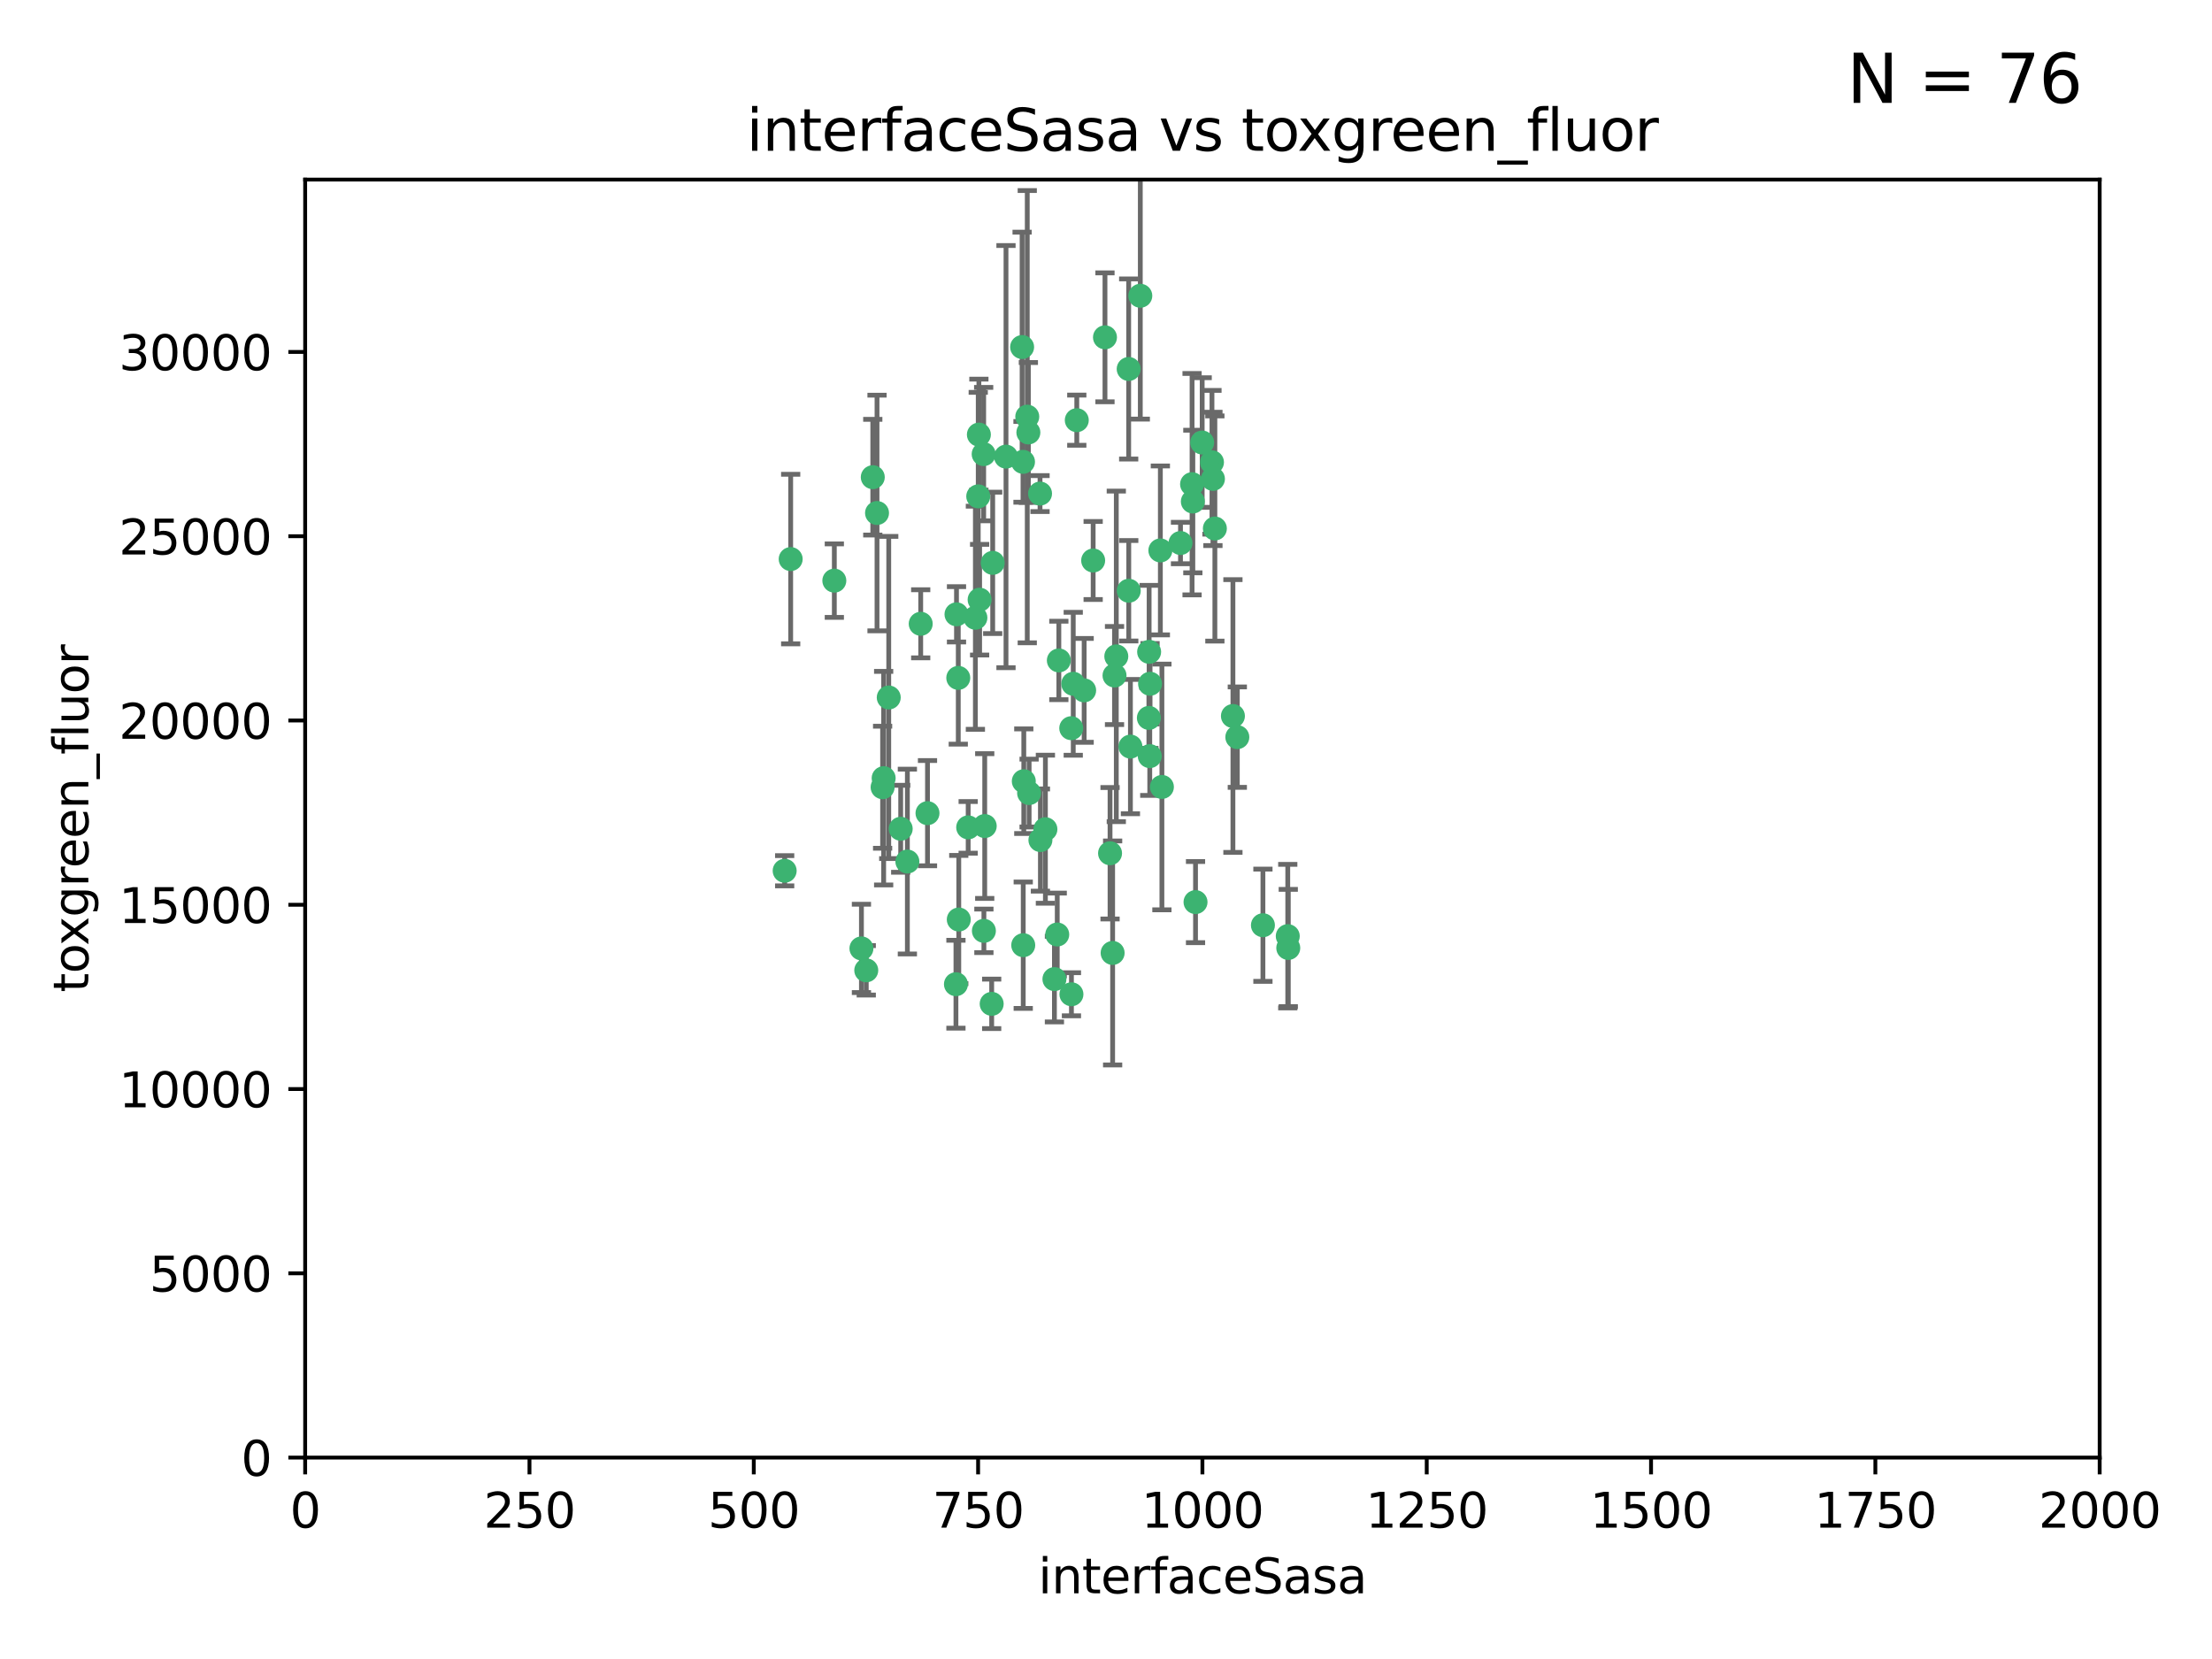 <?xml version="1.0" encoding="utf-8" standalone="no"?>
<!DOCTYPE svg PUBLIC "-//W3C//DTD SVG 1.1//EN"
  "http://www.w3.org/Graphics/SVG/1.1/DTD/svg11.dtd">
<svg xmlns:xlink="http://www.w3.org/1999/xlink" width="460.8pt" height="345.6pt" viewBox="0 0 460.8 345.6" xmlns="http://www.w3.org/2000/svg" version="1.1">
 <defs>
  <style type="text/css">*{stroke-linejoin: round; stroke-linecap: butt}</style>
 </defs>
 <g id="figure_1">
  <g id="patch_1">
   <path d="M 0 345.6 
L 460.8 345.6 
L 460.8 0 
L 0 0 
z
" style="fill: #ffffff"/>
  </g>
  <g id="axes_1">
   <g id="patch_2">
    <path d="M 63.571 303.64 
L 437.4 303.64 
L 437.4 37.411 
L 63.571 37.411 
z
" style="fill: #ffffff"/>
   </g>
   <g id="PathCollection_1">
    <defs>
     <path id="m539122abba" d="M 0 1.118 
C 0.297 1.118 0.581 1 0.791 0.791 
C 1 0.581 1.118 0.297 1.118 0 
C 1.118 -0.297 1 -0.581 0.791 -0.791 
C 0.581 -1 0.297 -1.118 0 -1.118 
C -0.297 -1.118 -0.581 -1 -0.791 -0.791 
C -1 -0.581 -1.118 -0.297 -1.118 0 
C -1.118 0.297 -1 0.581 -0.791 0.791 
C -0.581 1 -0.297 1.118 0 1.118 
z
" style="stroke: #3cb371"/>
    </defs>
    <g clip-path="url(#p3c89f99743)">
     <use xlink:href="#m539122abba" x="212.925" y="72.294" style="fill: #3cb371; stroke: #3cb371"/>
     <use xlink:href="#m539122abba" x="232.546" y="136.733" style="fill: #3cb371; stroke: #3cb371"/>
     <use xlink:href="#m539122abba" x="250.437" y="92.187" style="fill: #3cb371; stroke: #3cb371"/>
     <use xlink:href="#m539122abba" x="245.919" y="113.121" style="fill: #3cb371; stroke: #3cb371"/>
     <use xlink:href="#m539122abba" x="252.676" y="99.763" style="fill: #3cb371; stroke: #3cb371"/>
     <use xlink:href="#m539122abba" x="230.187" y="70.271" style="fill: #3cb371; stroke: #3cb371"/>
     <use xlink:href="#m539122abba" x="239.385" y="135.791" style="fill: #3cb371; stroke: #3cb371"/>
     <use xlink:href="#m539122abba" x="235.488" y="155.531" style="fill: #3cb371; stroke: #3cb371"/>
     <use xlink:href="#m539122abba" x="235.142" y="123.063" style="fill: #3cb371; stroke: #3cb371"/>
     <use xlink:href="#m539122abba" x="219.656" y="203.965" style="fill: #3cb371; stroke: #3cb371"/>
     <use xlink:href="#m539122abba" x="223.161" y="151.693" style="fill: #3cb371; stroke: #3cb371"/>
     <use xlink:href="#m539122abba" x="242.046" y="163.936" style="fill: #3cb371; stroke: #3cb371"/>
     <use xlink:href="#m539122abba" x="248.491" y="104.476" style="fill: #3cb371; stroke: #3cb371"/>
     <use xlink:href="#m539122abba" x="241.725" y="114.664" style="fill: #3cb371; stroke: #3cb371"/>
     <use xlink:href="#m539122abba" x="225.848" y="143.815" style="fill: #3cb371; stroke: #3cb371"/>
     <use xlink:href="#m539122abba" x="227.725" y="116.762" style="fill: #3cb371; stroke: #3cb371"/>
     <use xlink:href="#m539122abba" x="235.125" y="76.865" style="fill: #3cb371; stroke: #3cb371"/>
     <use xlink:href="#m539122abba" x="214.228" y="90.091" style="fill: #3cb371; stroke: #3cb371"/>
     <use xlink:href="#m539122abba" x="237.546" y="61.614" style="fill: #3cb371; stroke: #3cb371"/>
     <use xlink:href="#m539122abba" x="257.757" y="153.559" style="fill: #3cb371; stroke: #3cb371"/>
     <use xlink:href="#m539122abba" x="216.658" y="102.821" style="fill: #3cb371; stroke: #3cb371"/>
     <use xlink:href="#m539122abba" x="204.916" y="94.6" style="fill: #3cb371; stroke: #3cb371"/>
     <use xlink:href="#m539122abba" x="213.275" y="162.741" style="fill: #3cb371; stroke: #3cb371"/>
     <use xlink:href="#m539122abba" x="206.796" y="117.254" style="fill: #3cb371; stroke: #3cb371"/>
     <use xlink:href="#m539122abba" x="206.585" y="209.121" style="fill: #3cb371; stroke: #3cb371"/>
     <use xlink:href="#m539122abba" x="256.841" y="149.16" style="fill: #3cb371; stroke: #3cb371"/>
     <use xlink:href="#m539122abba" x="199.256" y="127.973" style="fill: #3cb371; stroke: #3cb371"/>
     <use xlink:href="#m539122abba" x="213.159" y="196.901" style="fill: #3cb371; stroke: #3cb371"/>
     <use xlink:href="#m539122abba" x="217.777" y="172.74" style="fill: #3cb371; stroke: #3cb371"/>
     <use xlink:href="#m539122abba" x="220.577" y="137.58" style="fill: #3cb371; stroke: #3cb371"/>
     <use xlink:href="#m539122abba" x="223.577" y="142.442" style="fill: #3cb371; stroke: #3cb371"/>
     <use xlink:href="#m539122abba" x="214.383" y="165.211" style="fill: #3cb371; stroke: #3cb371"/>
     <use xlink:href="#m539122abba" x="203.92" y="90.534" style="fill: #3cb371; stroke: #3cb371"/>
     <use xlink:href="#m539122abba" x="181.815" y="99.407" style="fill: #3cb371; stroke: #3cb371"/>
     <use xlink:href="#m539122abba" x="239.332" y="149.553" style="fill: #3cb371; stroke: #3cb371"/>
     <use xlink:href="#m539122abba" x="204.073" y="124.926" style="fill: #3cb371; stroke: #3cb371"/>
     <use xlink:href="#m539122abba" x="248.329" y="100.862" style="fill: #3cb371; stroke: #3cb371"/>
     <use xlink:href="#m539122abba" x="182.701" y="106.867" style="fill: #3cb371; stroke: #3cb371"/>
     <use xlink:href="#m539122abba" x="253.08" y="110.098" style="fill: #3cb371; stroke: #3cb371"/>
     <use xlink:href="#m539122abba" x="239.579" y="142.44" style="fill: #3cb371; stroke: #3cb371"/>
     <use xlink:href="#m539122abba" x="213.998" y="86.8" style="fill: #3cb371; stroke: #3cb371"/>
     <use xlink:href="#m539122abba" x="263.091" y="192.743" style="fill: #3cb371; stroke: #3cb371"/>
     <use xlink:href="#m539122abba" x="252.476" y="96.298" style="fill: #3cb371; stroke: #3cb371"/>
     <use xlink:href="#m539122abba" x="223.2" y="207.125" style="fill: #3cb371; stroke: #3cb371"/>
     <use xlink:href="#m539122abba" x="203.785" y="103.401" style="fill: #3cb371; stroke: #3cb371"/>
     <use xlink:href="#m539122abba" x="203.191" y="128.689" style="fill: #3cb371; stroke: #3cb371"/>
     <use xlink:href="#m539122abba" x="249.05" y="187.922" style="fill: #3cb371; stroke: #3cb371"/>
     <use xlink:href="#m539122abba" x="183.864" y="163.993" style="fill: #3cb371; stroke: #3cb371"/>
     <use xlink:href="#m539122abba" x="209.568" y="95.121" style="fill: #3cb371; stroke: #3cb371"/>
     <use xlink:href="#m539122abba" x="213.11" y="96.211" style="fill: #3cb371; stroke: #3cb371"/>
     <use xlink:href="#m539122abba" x="180.458" y="202.138" style="fill: #3cb371; stroke: #3cb371"/>
     <use xlink:href="#m539122abba" x="268.265" y="195.013" style="fill: #3cb371; stroke: #3cb371"/>
     <use xlink:href="#m539122abba" x="199.626" y="141.216" style="fill: #3cb371; stroke: #3cb371"/>
     <use xlink:href="#m539122abba" x="189.023" y="179.478" style="fill: #3cb371; stroke: #3cb371"/>
     <use xlink:href="#m539122abba" x="193.215" y="169.397" style="fill: #3cb371; stroke: #3cb371"/>
     <use xlink:href="#m539122abba" x="199.14" y="205.029" style="fill: #3cb371; stroke: #3cb371"/>
     <use xlink:href="#m539122abba" x="268.37" y="197.478" style="fill: #3cb371; stroke: #3cb371"/>
     <use xlink:href="#m539122abba" x="224.314" y="87.531" style="fill: #3cb371; stroke: #3cb371"/>
     <use xlink:href="#m539122abba" x="239.516" y="157.513" style="fill: #3cb371; stroke: #3cb371"/>
     <use xlink:href="#m539122abba" x="204.964" y="193.912" style="fill: #3cb371; stroke: #3cb371"/>
     <use xlink:href="#m539122abba" x="220.243" y="194.673" style="fill: #3cb371; stroke: #3cb371"/>
     <use xlink:href="#m539122abba" x="231.781" y="198.515" style="fill: #3cb371; stroke: #3cb371"/>
     <use xlink:href="#m539122abba" x="231.243" y="177.75" style="fill: #3cb371; stroke: #3cb371"/>
     <use xlink:href="#m539122abba" x="164.714" y="116.464" style="fill: #3cb371; stroke: #3cb371"/>
     <use xlink:href="#m539122abba" x="216.738" y="174.998" style="fill: #3cb371; stroke: #3cb371"/>
     <use xlink:href="#m539122abba" x="163.46" y="181.395" style="fill: #3cb371; stroke: #3cb371"/>
     <use xlink:href="#m539122abba" x="205.136" y="172.082" style="fill: #3cb371; stroke: #3cb371"/>
     <use xlink:href="#m539122abba" x="201.69" y="172.356" style="fill: #3cb371; stroke: #3cb371"/>
     <use xlink:href="#m539122abba" x="199.731" y="191.554" style="fill: #3cb371; stroke: #3cb371"/>
     <use xlink:href="#m539122abba" x="185.142" y="145.3" style="fill: #3cb371; stroke: #3cb371"/>
     <use xlink:href="#m539122abba" x="191.8" y="129.947" style="fill: #3cb371; stroke: #3cb371"/>
     <use xlink:href="#m539122abba" x="184.082" y="162.105" style="fill: #3cb371; stroke: #3cb371"/>
     <use xlink:href="#m539122abba" x="232.174" y="140.722" style="fill: #3cb371; stroke: #3cb371"/>
     <use xlink:href="#m539122abba" x="179.453" y="197.571" style="fill: #3cb371; stroke: #3cb371"/>
     <use xlink:href="#m539122abba" x="173.806" y="120.958" style="fill: #3cb371; stroke: #3cb371"/>
     <use xlink:href="#m539122abba" x="187.632" y="172.649" style="fill: #3cb371; stroke: #3cb371"/>
    </g>
   </g>
   <g id="matplotlib.axis_1">
    <g id="xtick_1">
     <g id="line2d_1">
      <defs>
       <path id="m3edd7060b6" d="M 0 0 
L 0 3.5 
" style="stroke: #000000; stroke-width: 0.8"/>
      </defs>
      <g>
       <use xlink:href="#m3edd7060b6" x="63.571" y="303.64" style="stroke: #000000; stroke-width: 0.8"/>
      </g>
     </g>
     <g id="text_1">
      <!-- 0 -->
      <g transform="translate(60.39 318.238)scale(0.1 -0.1)">
       <defs>
        <path id="DejaVuSans-30" d="M 2034 4250 
Q 1547 4250 1301 3770 
Q 1056 3291 1056 2328 
Q 1056 1369 1301 889 
Q 1547 409 2034 409 
Q 2525 409 2770 889 
Q 3016 1369 3016 2328 
Q 3016 3291 2770 3770 
Q 2525 4250 2034 4250 
z
M 2034 4750 
Q 2819 4750 3233 4129 
Q 3647 3509 3647 2328 
Q 3647 1150 3233 529 
Q 2819 -91 2034 -91 
Q 1250 -91 836 529 
Q 422 1150 422 2328 
Q 422 3509 836 4129 
Q 1250 4750 2034 4750 
z
" transform="scale(0.016)"/>
       </defs>
       <use xlink:href="#DejaVuSans-30"/>
      </g>
     </g>
    </g>
    <g id="xtick_2">
     <g id="line2d_2">
      <g>
       <use xlink:href="#m3edd7060b6" x="110.3" y="303.64" style="stroke: #000000; stroke-width: 0.8"/>
      </g>
     </g>
     <g id="text_2">
      <!-- 250 -->
      <g transform="translate(100.756 318.238)scale(0.1 -0.1)">
       <defs>
        <path id="DejaVuSans-32" d="M 1228 531 
L 3431 531 
L 3431 0 
L 469 0 
L 469 531 
Q 828 903 1448 1529 
Q 2069 2156 2228 2338 
Q 2531 2678 2651 2914 
Q 2772 3150 2772 3378 
Q 2772 3750 2511 3984 
Q 2250 4219 1831 4219 
Q 1534 4219 1204 4116 
Q 875 4013 500 3803 
L 500 4441 
Q 881 4594 1212 4672 
Q 1544 4750 1819 4750 
Q 2544 4750 2975 4387 
Q 3406 4025 3406 3419 
Q 3406 3131 3298 2873 
Q 3191 2616 2906 2266 
Q 2828 2175 2409 1742 
Q 1991 1309 1228 531 
z
" transform="scale(0.016)"/>
        <path id="DejaVuSans-35" d="M 691 4666 
L 3169 4666 
L 3169 4134 
L 1269 4134 
L 1269 2991 
Q 1406 3038 1543 3061 
Q 1681 3084 1819 3084 
Q 2600 3084 3056 2656 
Q 3513 2228 3513 1497 
Q 3513 744 3044 326 
Q 2575 -91 1722 -91 
Q 1428 -91 1123 -41 
Q 819 9 494 109 
L 494 744 
Q 775 591 1075 516 
Q 1375 441 1709 441 
Q 2250 441 2565 725 
Q 2881 1009 2881 1497 
Q 2881 1984 2565 2268 
Q 2250 2553 1709 2553 
Q 1456 2553 1204 2497 
Q 953 2441 691 2322 
L 691 4666 
z
" transform="scale(0.016)"/>
       </defs>
       <use xlink:href="#DejaVuSans-32"/>
       <use xlink:href="#DejaVuSans-35" x="63.623"/>
       <use xlink:href="#DejaVuSans-30" x="127.246"/>
      </g>
     </g>
    </g>
    <g id="xtick_3">
     <g id="line2d_3">
      <g>
       <use xlink:href="#m3edd7060b6" x="157.028" y="303.64" style="stroke: #000000; stroke-width: 0.8"/>
      </g>
     </g>
     <g id="text_3">
      <!-- 500 -->
      <g transform="translate(147.485 318.238)scale(0.1 -0.1)">
       <use xlink:href="#DejaVuSans-35"/>
       <use xlink:href="#DejaVuSans-30" x="63.623"/>
       <use xlink:href="#DejaVuSans-30" x="127.246"/>
      </g>
     </g>
    </g>
    <g id="xtick_4">
     <g id="line2d_4">
      <g>
       <use xlink:href="#m3edd7060b6" x="203.757" y="303.64" style="stroke: #000000; stroke-width: 0.8"/>
      </g>
     </g>
     <g id="text_4">
      <!-- 750 -->
      <g transform="translate(194.213 318.238)scale(0.1 -0.1)">
       <defs>
        <path id="DejaVuSans-37" d="M 525 4666 
L 3525 4666 
L 3525 4397 
L 1831 0 
L 1172 0 
L 2766 4134 
L 525 4134 
L 525 4666 
z
" transform="scale(0.016)"/>
       </defs>
       <use xlink:href="#DejaVuSans-37"/>
       <use xlink:href="#DejaVuSans-35" x="63.623"/>
       <use xlink:href="#DejaVuSans-30" x="127.246"/>
      </g>
     </g>
    </g>
    <g id="xtick_5">
     <g id="line2d_5">
      <g>
       <use xlink:href="#m3edd7060b6" x="250.486" y="303.64" style="stroke: #000000; stroke-width: 0.8"/>
      </g>
     </g>
     <g id="text_5">
      <!-- 1000 -->
      <g transform="translate(237.761 318.238)scale(0.1 -0.1)">
       <defs>
        <path id="DejaVuSans-31" d="M 794 531 
L 1825 531 
L 1825 4091 
L 703 3866 
L 703 4441 
L 1819 4666 
L 2450 4666 
L 2450 531 
L 3481 531 
L 3481 0 
L 794 0 
L 794 531 
z
" transform="scale(0.016)"/>
       </defs>
       <use xlink:href="#DejaVuSans-31"/>
       <use xlink:href="#DejaVuSans-30" x="63.623"/>
       <use xlink:href="#DejaVuSans-30" x="127.246"/>
       <use xlink:href="#DejaVuSans-30" x="190.869"/>
      </g>
     </g>
    </g>
    <g id="xtick_6">
     <g id="line2d_6">
      <g>
       <use xlink:href="#m3edd7060b6" x="297.214" y="303.64" style="stroke: #000000; stroke-width: 0.8"/>
      </g>
     </g>
     <g id="text_6">
      <!-- 1250 -->
      <g transform="translate(284.489 318.238)scale(0.1 -0.1)">
       <use xlink:href="#DejaVuSans-31"/>
       <use xlink:href="#DejaVuSans-32" x="63.623"/>
       <use xlink:href="#DejaVuSans-35" x="127.246"/>
       <use xlink:href="#DejaVuSans-30" x="190.869"/>
      </g>
     </g>
    </g>
    <g id="xtick_7">
     <g id="line2d_7">
      <g>
       <use xlink:href="#m3edd7060b6" x="343.943" y="303.64" style="stroke: #000000; stroke-width: 0.8"/>
      </g>
     </g>
     <g id="text_7">
      <!-- 1500 -->
      <g transform="translate(331.218 318.238)scale(0.1 -0.1)">
       <use xlink:href="#DejaVuSans-31"/>
       <use xlink:href="#DejaVuSans-35" x="63.623"/>
       <use xlink:href="#DejaVuSans-30" x="127.246"/>
       <use xlink:href="#DejaVuSans-30" x="190.869"/>
      </g>
     </g>
    </g>
    <g id="xtick_8">
     <g id="line2d_8">
      <g>
       <use xlink:href="#m3edd7060b6" x="390.671" y="303.64" style="stroke: #000000; stroke-width: 0.8"/>
      </g>
     </g>
     <g id="text_8">
      <!-- 1750 -->
      <g transform="translate(377.946 318.238)scale(0.1 -0.1)">
       <use xlink:href="#DejaVuSans-31"/>
       <use xlink:href="#DejaVuSans-37" x="63.623"/>
       <use xlink:href="#DejaVuSans-35" x="127.246"/>
       <use xlink:href="#DejaVuSans-30" x="190.869"/>
      </g>
     </g>
    </g>
    <g id="xtick_9">
     <g id="line2d_9">
      <g>
       <use xlink:href="#m3edd7060b6" x="437.4" y="303.64" style="stroke: #000000; stroke-width: 0.8"/>
      </g>
     </g>
     <g id="text_9">
      <!-- 2000 -->
      <g transform="translate(424.675 318.238)scale(0.1 -0.1)">
       <use xlink:href="#DejaVuSans-32"/>
       <use xlink:href="#DejaVuSans-30" x="63.623"/>
       <use xlink:href="#DejaVuSans-30" x="127.246"/>
       <use xlink:href="#DejaVuSans-30" x="190.869"/>
      </g>
     </g>
    </g>
    <g id="text_10">
     <!-- interfaceSasa -->
     <g transform="translate(216.279 331.917)scale(0.1 -0.1)">
      <defs>
       <path id="DejaVuSans-69" d="M 603 3500 
L 1178 3500 
L 1178 0 
L 603 0 
L 603 3500 
z
M 603 4863 
L 1178 4863 
L 1178 4134 
L 603 4134 
L 603 4863 
z
" transform="scale(0.016)"/>
       <path id="DejaVuSans-6e" d="M 3513 2113 
L 3513 0 
L 2938 0 
L 2938 2094 
Q 2938 2591 2744 2837 
Q 2550 3084 2163 3084 
Q 1697 3084 1428 2787 
Q 1159 2491 1159 1978 
L 1159 0 
L 581 0 
L 581 3500 
L 1159 3500 
L 1159 2956 
Q 1366 3272 1645 3428 
Q 1925 3584 2291 3584 
Q 2894 3584 3203 3211 
Q 3513 2838 3513 2113 
z
" transform="scale(0.016)"/>
       <path id="DejaVuSans-74" d="M 1172 4494 
L 1172 3500 
L 2356 3500 
L 2356 3053 
L 1172 3053 
L 1172 1153 
Q 1172 725 1289 603 
Q 1406 481 1766 481 
L 2356 481 
L 2356 0 
L 1766 0 
Q 1100 0 847 248 
Q 594 497 594 1153 
L 594 3053 
L 172 3053 
L 172 3500 
L 594 3500 
L 594 4494 
L 1172 4494 
z
" transform="scale(0.016)"/>
       <path id="DejaVuSans-65" d="M 3597 1894 
L 3597 1613 
L 953 1613 
Q 991 1019 1311 708 
Q 1631 397 2203 397 
Q 2534 397 2845 478 
Q 3156 559 3463 722 
L 3463 178 
Q 3153 47 2828 -22 
Q 2503 -91 2169 -91 
Q 1331 -91 842 396 
Q 353 884 353 1716 
Q 353 2575 817 3079 
Q 1281 3584 2069 3584 
Q 2775 3584 3186 3129 
Q 3597 2675 3597 1894 
z
M 3022 2063 
Q 3016 2534 2758 2815 
Q 2500 3097 2075 3097 
Q 1594 3097 1305 2825 
Q 1016 2553 972 2059 
L 3022 2063 
z
" transform="scale(0.016)"/>
       <path id="DejaVuSans-72" d="M 2631 2963 
Q 2534 3019 2420 3045 
Q 2306 3072 2169 3072 
Q 1681 3072 1420 2755 
Q 1159 2438 1159 1844 
L 1159 0 
L 581 0 
L 581 3500 
L 1159 3500 
L 1159 2956 
Q 1341 3275 1631 3429 
Q 1922 3584 2338 3584 
Q 2397 3584 2469 3576 
Q 2541 3569 2628 3553 
L 2631 2963 
z
" transform="scale(0.016)"/>
       <path id="DejaVuSans-66" d="M 2375 4863 
L 2375 4384 
L 1825 4384 
Q 1516 4384 1395 4259 
Q 1275 4134 1275 3809 
L 1275 3500 
L 2222 3500 
L 2222 3053 
L 1275 3053 
L 1275 0 
L 697 0 
L 697 3053 
L 147 3053 
L 147 3500 
L 697 3500 
L 697 3744 
Q 697 4328 969 4595 
Q 1241 4863 1831 4863 
L 2375 4863 
z
" transform="scale(0.016)"/>
       <path id="DejaVuSans-61" d="M 2194 1759 
Q 1497 1759 1228 1600 
Q 959 1441 959 1056 
Q 959 750 1161 570 
Q 1363 391 1709 391 
Q 2188 391 2477 730 
Q 2766 1069 2766 1631 
L 2766 1759 
L 2194 1759 
z
M 3341 1997 
L 3341 0 
L 2766 0 
L 2766 531 
Q 2569 213 2275 61 
Q 1981 -91 1556 -91 
Q 1019 -91 701 211 
Q 384 513 384 1019 
Q 384 1609 779 1909 
Q 1175 2209 1959 2209 
L 2766 2209 
L 2766 2266 
Q 2766 2663 2505 2880 
Q 2244 3097 1772 3097 
Q 1472 3097 1187 3025 
Q 903 2953 641 2809 
L 641 3341 
Q 956 3463 1253 3523 
Q 1550 3584 1831 3584 
Q 2591 3584 2966 3190 
Q 3341 2797 3341 1997 
z
" transform="scale(0.016)"/>
       <path id="DejaVuSans-63" d="M 3122 3366 
L 3122 2828 
Q 2878 2963 2633 3030 
Q 2388 3097 2138 3097 
Q 1578 3097 1268 2742 
Q 959 2388 959 1747 
Q 959 1106 1268 751 
Q 1578 397 2138 397 
Q 2388 397 2633 464 
Q 2878 531 3122 666 
L 3122 134 
Q 2881 22 2623 -34 
Q 2366 -91 2075 -91 
Q 1284 -91 818 406 
Q 353 903 353 1747 
Q 353 2603 823 3093 
Q 1294 3584 2113 3584 
Q 2378 3584 2631 3529 
Q 2884 3475 3122 3366 
z
" transform="scale(0.016)"/>
       <path id="DejaVuSans-53" d="M 3425 4513 
L 3425 3897 
Q 3066 4069 2747 4153 
Q 2428 4238 2131 4238 
Q 1616 4238 1336 4038 
Q 1056 3838 1056 3469 
Q 1056 3159 1242 3001 
Q 1428 2844 1947 2747 
L 2328 2669 
Q 3034 2534 3370 2195 
Q 3706 1856 3706 1288 
Q 3706 609 3251 259 
Q 2797 -91 1919 -91 
Q 1588 -91 1214 -16 
Q 841 59 441 206 
L 441 856 
Q 825 641 1194 531 
Q 1563 422 1919 422 
Q 2459 422 2753 634 
Q 3047 847 3047 1241 
Q 3047 1584 2836 1778 
Q 2625 1972 2144 2069 
L 1759 2144 
Q 1053 2284 737 2584 
Q 422 2884 422 3419 
Q 422 4038 858 4394 
Q 1294 4750 2059 4750 
Q 2388 4750 2728 4690 
Q 3069 4631 3425 4513 
z
" transform="scale(0.016)"/>
       <path id="DejaVuSans-73" d="M 2834 3397 
L 2834 2853 
Q 2591 2978 2328 3040 
Q 2066 3103 1784 3103 
Q 1356 3103 1142 2972 
Q 928 2841 928 2578 
Q 928 2378 1081 2264 
Q 1234 2150 1697 2047 
L 1894 2003 
Q 2506 1872 2764 1633 
Q 3022 1394 3022 966 
Q 3022 478 2636 193 
Q 2250 -91 1575 -91 
Q 1294 -91 989 -36 
Q 684 19 347 128 
L 347 722 
Q 666 556 975 473 
Q 1284 391 1588 391 
Q 1994 391 2212 530 
Q 2431 669 2431 922 
Q 2431 1156 2273 1281 
Q 2116 1406 1581 1522 
L 1381 1569 
Q 847 1681 609 1914 
Q 372 2147 372 2553 
Q 372 3047 722 3315 
Q 1072 3584 1716 3584 
Q 2034 3584 2315 3537 
Q 2597 3491 2834 3397 
z
" transform="scale(0.016)"/>
      </defs>
      <use xlink:href="#DejaVuSans-69"/>
      <use xlink:href="#DejaVuSans-6e" x="27.783"/>
      <use xlink:href="#DejaVuSans-74" x="91.162"/>
      <use xlink:href="#DejaVuSans-65" x="130.371"/>
      <use xlink:href="#DejaVuSans-72" x="191.895"/>
      <use xlink:href="#DejaVuSans-66" x="233.008"/>
      <use xlink:href="#DejaVuSans-61" x="268.213"/>
      <use xlink:href="#DejaVuSans-63" x="329.492"/>
      <use xlink:href="#DejaVuSans-65" x="384.473"/>
      <use xlink:href="#DejaVuSans-53" x="445.996"/>
      <use xlink:href="#DejaVuSans-61" x="509.473"/>
      <use xlink:href="#DejaVuSans-73" x="570.752"/>
      <use xlink:href="#DejaVuSans-61" x="622.852"/>
     </g>
    </g>
   </g>
   <g id="matplotlib.axis_2">
    <g id="ytick_1">
     <g id="line2d_10">
      <defs>
       <path id="mb2350f024a" d="M 0 0 
L -3.5 0 
" style="stroke: #000000; stroke-width: 0.8"/>
      </defs>
      <g>
       <use xlink:href="#mb2350f024a" x="63.571" y="303.64" style="stroke: #000000; stroke-width: 0.8"/>
      </g>
     </g>
     <g id="text_11">
      <!-- 0 -->
      <g transform="translate(50.209 307.439)scale(0.1 -0.1)">
       <use xlink:href="#DejaVuSans-30"/>
      </g>
     </g>
    </g>
    <g id="ytick_2">
     <g id="line2d_11">
      <g>
       <use xlink:href="#mb2350f024a" x="63.571" y="265.253" style="stroke: #000000; stroke-width: 0.8"/>
      </g>
     </g>
     <g id="text_12">
      <!-- 5000 -->
      <g transform="translate(31.121 269.052)scale(0.1 -0.1)">
       <use xlink:href="#DejaVuSans-35"/>
       <use xlink:href="#DejaVuSans-30" x="63.623"/>
       <use xlink:href="#DejaVuSans-30" x="127.246"/>
       <use xlink:href="#DejaVuSans-30" x="190.869"/>
      </g>
     </g>
    </g>
    <g id="ytick_3">
     <g id="line2d_12">
      <g>
       <use xlink:href="#mb2350f024a" x="63.571" y="226.866" style="stroke: #000000; stroke-width: 0.8"/>
      </g>
     </g>
     <g id="text_13">
      <!-- 10000 -->
      <g transform="translate(24.759 230.665)scale(0.1 -0.1)">
       <use xlink:href="#DejaVuSans-31"/>
       <use xlink:href="#DejaVuSans-30" x="63.623"/>
       <use xlink:href="#DejaVuSans-30" x="127.246"/>
       <use xlink:href="#DejaVuSans-30" x="190.869"/>
       <use xlink:href="#DejaVuSans-30" x="254.492"/>
      </g>
     </g>
    </g>
    <g id="ytick_4">
     <g id="line2d_13">
      <g>
       <use xlink:href="#mb2350f024a" x="63.571" y="188.479" style="stroke: #000000; stroke-width: 0.8"/>
      </g>
     </g>
     <g id="text_14">
      <!-- 15000 -->
      <g transform="translate(24.759 192.278)scale(0.1 -0.1)">
       <use xlink:href="#DejaVuSans-31"/>
       <use xlink:href="#DejaVuSans-35" x="63.623"/>
       <use xlink:href="#DejaVuSans-30" x="127.246"/>
       <use xlink:href="#DejaVuSans-30" x="190.869"/>
       <use xlink:href="#DejaVuSans-30" x="254.492"/>
      </g>
     </g>
    </g>
    <g id="ytick_5">
     <g id="line2d_14">
      <g>
       <use xlink:href="#mb2350f024a" x="63.571" y="150.092" style="stroke: #000000; stroke-width: 0.8"/>
      </g>
     </g>
     <g id="text_15">
      <!-- 20000 -->
      <g transform="translate(24.759 153.891)scale(0.1 -0.1)">
       <use xlink:href="#DejaVuSans-32"/>
       <use xlink:href="#DejaVuSans-30" x="63.623"/>
       <use xlink:href="#DejaVuSans-30" x="127.246"/>
       <use xlink:href="#DejaVuSans-30" x="190.869"/>
       <use xlink:href="#DejaVuSans-30" x="254.492"/>
      </g>
     </g>
    </g>
    <g id="ytick_6">
     <g id="line2d_15">
      <g>
       <use xlink:href="#mb2350f024a" x="63.571" y="111.705" style="stroke: #000000; stroke-width: 0.8"/>
      </g>
     </g>
     <g id="text_16">
      <!-- 25000 -->
      <g transform="translate(24.759 115.504)scale(0.1 -0.1)">
       <use xlink:href="#DejaVuSans-32"/>
       <use xlink:href="#DejaVuSans-35" x="63.623"/>
       <use xlink:href="#DejaVuSans-30" x="127.246"/>
       <use xlink:href="#DejaVuSans-30" x="190.869"/>
       <use xlink:href="#DejaVuSans-30" x="254.492"/>
      </g>
     </g>
    </g>
    <g id="ytick_7">
     <g id="line2d_16">
      <g>
       <use xlink:href="#mb2350f024a" x="63.571" y="73.317" style="stroke: #000000; stroke-width: 0.8"/>
      </g>
     </g>
     <g id="text_17">
      <!-- 30000 -->
      <g transform="translate(24.759 77.117)scale(0.1 -0.1)">
       <defs>
        <path id="DejaVuSans-33" d="M 2597 2516 
Q 3050 2419 3304 2112 
Q 3559 1806 3559 1356 
Q 3559 666 3084 287 
Q 2609 -91 1734 -91 
Q 1441 -91 1130 -33 
Q 819 25 488 141 
L 488 750 
Q 750 597 1062 519 
Q 1375 441 1716 441 
Q 2309 441 2620 675 
Q 2931 909 2931 1356 
Q 2931 1769 2642 2001 
Q 2353 2234 1838 2234 
L 1294 2234 
L 1294 2753 
L 1863 2753 
Q 2328 2753 2575 2939 
Q 2822 3125 2822 3475 
Q 2822 3834 2567 4026 
Q 2313 4219 1838 4219 
Q 1578 4219 1281 4162 
Q 984 4106 628 3988 
L 628 4550 
Q 988 4650 1302 4700 
Q 1616 4750 1894 4750 
Q 2613 4750 3031 4423 
Q 3450 4097 3450 3541 
Q 3450 3153 3228 2886 
Q 3006 2619 2597 2516 
z
" transform="scale(0.016)"/>
       </defs>
       <use xlink:href="#DejaVuSans-33"/>
       <use xlink:href="#DejaVuSans-30" x="63.623"/>
       <use xlink:href="#DejaVuSans-30" x="127.246"/>
       <use xlink:href="#DejaVuSans-30" x="190.869"/>
       <use xlink:href="#DejaVuSans-30" x="254.492"/>
      </g>
     </g>
    </g>
    <g id="text_18">
     <!-- toxgreen_fluor -->
     <g transform="translate(18.401 206.72)rotate(-90)scale(0.1 -0.1)">
      <defs>
       <path id="DejaVuSans-6f" d="M 1959 3097 
Q 1497 3097 1228 2736 
Q 959 2375 959 1747 
Q 959 1119 1226 758 
Q 1494 397 1959 397 
Q 2419 397 2687 759 
Q 2956 1122 2956 1747 
Q 2956 2369 2687 2733 
Q 2419 3097 1959 3097 
z
M 1959 3584 
Q 2709 3584 3137 3096 
Q 3566 2609 3566 1747 
Q 3566 888 3137 398 
Q 2709 -91 1959 -91 
Q 1206 -91 779 398 
Q 353 888 353 1747 
Q 353 2609 779 3096 
Q 1206 3584 1959 3584 
z
" transform="scale(0.016)"/>
       <path id="DejaVuSans-78" d="M 3513 3500 
L 2247 1797 
L 3578 0 
L 2900 0 
L 1881 1375 
L 863 0 
L 184 0 
L 1544 1831 
L 300 3500 
L 978 3500 
L 1906 2253 
L 2834 3500 
L 3513 3500 
z
" transform="scale(0.016)"/>
       <path id="DejaVuSans-67" d="M 2906 1791 
Q 2906 2416 2648 2759 
Q 2391 3103 1925 3103 
Q 1463 3103 1205 2759 
Q 947 2416 947 1791 
Q 947 1169 1205 825 
Q 1463 481 1925 481 
Q 2391 481 2648 825 
Q 2906 1169 2906 1791 
z
M 3481 434 
Q 3481 -459 3084 -895 
Q 2688 -1331 1869 -1331 
Q 1566 -1331 1297 -1286 
Q 1028 -1241 775 -1147 
L 775 -588 
Q 1028 -725 1275 -790 
Q 1522 -856 1778 -856 
Q 2344 -856 2625 -561 
Q 2906 -266 2906 331 
L 2906 616 
Q 2728 306 2450 153 
Q 2172 0 1784 0 
Q 1141 0 747 490 
Q 353 981 353 1791 
Q 353 2603 747 3093 
Q 1141 3584 1784 3584 
Q 2172 3584 2450 3431 
Q 2728 3278 2906 2969 
L 2906 3500 
L 3481 3500 
L 3481 434 
z
" transform="scale(0.016)"/>
       <path id="DejaVuSans-5f" d="M 3263 -1063 
L 3263 -1509 
L -63 -1509 
L -63 -1063 
L 3263 -1063 
z
" transform="scale(0.016)"/>
       <path id="DejaVuSans-6c" d="M 603 4863 
L 1178 4863 
L 1178 0 
L 603 0 
L 603 4863 
z
" transform="scale(0.016)"/>
       <path id="DejaVuSans-75" d="M 544 1381 
L 544 3500 
L 1119 3500 
L 1119 1403 
Q 1119 906 1312 657 
Q 1506 409 1894 409 
Q 2359 409 2629 706 
Q 2900 1003 2900 1516 
L 2900 3500 
L 3475 3500 
L 3475 0 
L 2900 0 
L 2900 538 
Q 2691 219 2414 64 
Q 2138 -91 1772 -91 
Q 1169 -91 856 284 
Q 544 659 544 1381 
z
M 1991 3584 
L 1991 3584 
z
" transform="scale(0.016)"/>
      </defs>
      <use xlink:href="#DejaVuSans-74"/>
      <use xlink:href="#DejaVuSans-6f" x="39.209"/>
      <use xlink:href="#DejaVuSans-78" x="97.266"/>
      <use xlink:href="#DejaVuSans-67" x="156.445"/>
      <use xlink:href="#DejaVuSans-72" x="219.922"/>
      <use xlink:href="#DejaVuSans-65" x="258.785"/>
      <use xlink:href="#DejaVuSans-65" x="320.309"/>
      <use xlink:href="#DejaVuSans-6e" x="381.832"/>
      <use xlink:href="#DejaVuSans-5f" x="445.211"/>
      <use xlink:href="#DejaVuSans-66" x="495.211"/>
      <use xlink:href="#DejaVuSans-6c" x="530.416"/>
      <use xlink:href="#DejaVuSans-75" x="558.199"/>
      <use xlink:href="#DejaVuSans-6f" x="621.578"/>
      <use xlink:href="#DejaVuSans-72" x="682.76"/>
     </g>
    </g>
   </g>
   <g id="LineCollection_1">
    <path d="M 212.925 96.224 
L 212.925 48.364 
" clip-path="url(#p3c89f99743)" style="fill: none; stroke: #696969"/>
    <path d="M 232.546 171.165 
L 232.546 102.302 
" clip-path="url(#p3c89f99743)" style="fill: none; stroke: #696969"/>
    <path d="M 250.437 105.69 
L 250.437 78.685 
" clip-path="url(#p3c89f99743)" style="fill: none; stroke: #696969"/>
    <path d="M 245.919 117.435 
L 245.919 108.807 
" clip-path="url(#p3c89f99743)" style="fill: none; stroke: #696969"/>
    <path d="M 252.676 113.651 
L 252.676 85.875 
" clip-path="url(#p3c89f99743)" style="fill: none; stroke: #696969"/>
    <path d="M 230.187 83.696 
L 230.187 56.846 
" clip-path="url(#p3c89f99743)" style="fill: none; stroke: #696969"/>
    <path d="M 239.385 149.644 
L 239.385 121.939 
" clip-path="url(#p3c89f99743)" style="fill: none; stroke: #696969"/>
    <path d="M 235.488 169.522 
L 235.488 141.54 
" clip-path="url(#p3c89f99743)" style="fill: none; stroke: #696969"/>
    <path d="M 235.142 133.529 
L 235.142 112.598 
" clip-path="url(#p3c89f99743)" style="fill: none; stroke: #696969"/>
    <path d="M 219.656 212.882 
L 219.656 195.047 
" clip-path="url(#p3c89f99743)" style="fill: none; stroke: #696969"/>
    <path d="M 223.161 152.217 
L 223.161 151.168 
" clip-path="url(#p3c89f99743)" style="fill: none; stroke: #696969"/>
    <path d="M 242.046 189.529 
L 242.046 138.343 
" clip-path="url(#p3c89f99743)" style="fill: none; stroke: #696969"/>
    <path d="M 248.491 119.328 
L 248.491 89.623 
" clip-path="url(#p3c89f99743)" style="fill: none; stroke: #696969"/>
    <path d="M 241.725 132.255 
L 241.725 97.072 
" clip-path="url(#p3c89f99743)" style="fill: none; stroke: #696969"/>
    <path d="M 225.848 154.632 
L 225.848 132.999 
" clip-path="url(#p3c89f99743)" style="fill: none; stroke: #696969"/>
    <path d="M 227.725 124.89 
L 227.725 108.635 
" clip-path="url(#p3c89f99743)" style="fill: none; stroke: #696969"/>
    <path d="M 235.125 95.625 
L 235.125 58.105 
" clip-path="url(#p3c89f99743)" style="fill: none; stroke: #696969"/>
    <path d="M 214.228 104.662 
L 214.228 75.52 
" clip-path="url(#p3c89f99743)" style="fill: none; stroke: #696969"/>
    <path d="M 237.546 87.306 
L 237.546 35.922 
" clip-path="url(#p3c89f99743)" style="fill: none; stroke: #696969"/>
    <path d="M 257.757 164.019 
L 257.757 143.098 
" clip-path="url(#p3c89f99743)" style="fill: none; stroke: #696969"/>
    <path d="M 216.658 106.565 
L 216.658 99.077 
" clip-path="url(#p3c89f99743)" style="fill: none; stroke: #696969"/>
    <path d="M 204.916 108.495 
L 204.916 80.704 
" clip-path="url(#p3c89f99743)" style="fill: none; stroke: #696969"/>
    <path d="M 213.275 173.639 
L 213.275 151.843 
" clip-path="url(#p3c89f99743)" style="fill: none; stroke: #696969"/>
    <path d="M 206.796 131.975 
L 206.796 102.532 
" clip-path="url(#p3c89f99743)" style="fill: none; stroke: #696969"/>
    <path d="M 206.585 214.275 
L 206.585 203.967 
" clip-path="url(#p3c89f99743)" style="fill: none; stroke: #696969"/>
    <path d="M 256.841 177.569 
L 256.841 120.752 
" clip-path="url(#p3c89f99743)" style="fill: none; stroke: #696969"/>
    <path d="M 199.256 133.734 
L 199.256 122.212 
" clip-path="url(#p3c89f99743)" style="fill: none; stroke: #696969"/>
    <path d="M 213.159 210.068 
L 213.159 183.734 
" clip-path="url(#p3c89f99743)" style="fill: none; stroke: #696969"/>
    <path d="M 217.777 188.163 
L 217.777 157.316 
" clip-path="url(#p3c89f99743)" style="fill: none; stroke: #696969"/>
    <path d="M 220.577 145.75 
L 220.577 129.411 
" clip-path="url(#p3c89f99743)" style="fill: none; stroke: #696969"/>
    <path d="M 223.577 157.326 
L 223.577 127.559 
" clip-path="url(#p3c89f99743)" style="fill: none; stroke: #696969"/>
    <path d="M 214.383 172.279 
L 214.383 158.142 
" clip-path="url(#p3c89f99743)" style="fill: none; stroke: #696969"/>
    <path d="M 203.92 102.091 
L 203.92 78.978 
" clip-path="url(#p3c89f99743)" style="fill: none; stroke: #696969"/>
    <path d="M 181.815 111.46 
L 181.815 87.355 
" clip-path="url(#p3c89f99743)" style="fill: none; stroke: #696969"/>
    <path d="M 239.332 155.89 
L 239.332 143.216 
" clip-path="url(#p3c89f99743)" style="fill: none; stroke: #696969"/>
    <path d="M 204.073 136.454 
L 204.073 113.398 
" clip-path="url(#p3c89f99743)" style="fill: none; stroke: #696969"/>
    <path d="M 248.329 123.923 
L 248.329 77.801 
" clip-path="url(#p3c89f99743)" style="fill: none; stroke: #696969"/>
    <path d="M 182.701 131.412 
L 182.701 82.321 
" clip-path="url(#p3c89f99743)" style="fill: none; stroke: #696969"/>
    <path d="M 253.08 133.552 
L 253.08 86.644 
" clip-path="url(#p3c89f99743)" style="fill: none; stroke: #696969"/>
    <path d="M 239.579 150.817 
L 239.579 134.064 
" clip-path="url(#p3c89f99743)" style="fill: none; stroke: #696969"/>
    <path d="M 213.998 133.906 
L 213.998 39.694 
" clip-path="url(#p3c89f99743)" style="fill: none; stroke: #696969"/>
    <path d="M 263.091 204.435 
L 263.091 181.052 
" clip-path="url(#p3c89f99743)" style="fill: none; stroke: #696969"/>
    <path d="M 252.476 111.272 
L 252.476 81.324 
" clip-path="url(#p3c89f99743)" style="fill: none; stroke: #696969"/>
    <path d="M 223.2 211.613 
L 223.2 202.636 
" clip-path="url(#p3c89f99743)" style="fill: none; stroke: #696969"/>
    <path d="M 203.785 125.071 
L 203.785 81.732 
" clip-path="url(#p3c89f99743)" style="fill: none; stroke: #696969"/>
    <path d="M 203.191 151.927 
L 203.191 105.45 
" clip-path="url(#p3c89f99743)" style="fill: none; stroke: #696969"/>
    <path d="M 249.05 196.374 
L 249.05 179.47 
" clip-path="url(#p3c89f99743)" style="fill: none; stroke: #696969"/>
    <path d="M 183.864 176.705 
L 183.864 151.281 
" clip-path="url(#p3c89f99743)" style="fill: none; stroke: #696969"/>
    <path d="M 209.568 139.091 
L 209.568 51.151 
" clip-path="url(#p3c89f99743)" style="fill: none; stroke: #696969"/>
    <path d="M 213.11 104.619 
L 213.11 87.804 
" clip-path="url(#p3c89f99743)" style="fill: none; stroke: #696969"/>
    <path d="M 180.458 207.288 
L 180.458 196.989 
" clip-path="url(#p3c89f99743)" style="fill: none; stroke: #696969"/>
    <path d="M 268.265 209.965 
L 268.265 180.06 
" clip-path="url(#p3c89f99743)" style="fill: none; stroke: #696969"/>
    <path d="M 199.626 155.019 
L 199.626 127.413 
" clip-path="url(#p3c89f99743)" style="fill: none; stroke: #696969"/>
    <path d="M 189.023 198.728 
L 189.023 160.228 
" clip-path="url(#p3c89f99743)" style="fill: none; stroke: #696969"/>
    <path d="M 193.215 180.358 
L 193.215 158.436 
" clip-path="url(#p3c89f99743)" style="fill: none; stroke: #696969"/>
    <path d="M 199.14 214.186 
L 199.14 195.873 
" clip-path="url(#p3c89f99743)" style="fill: none; stroke: #696969"/>
    <path d="M 268.37 209.686 
L 268.37 185.269 
" clip-path="url(#p3c89f99743)" style="fill: none; stroke: #696969"/>
    <path d="M 224.314 92.76 
L 224.314 82.303 
" clip-path="url(#p3c89f99743)" style="fill: none; stroke: #696969"/>
    <path d="M 239.516 165.694 
L 239.516 149.332 
" clip-path="url(#p3c89f99743)" style="fill: none; stroke: #696969"/>
    <path d="M 204.964 198.445 
L 204.964 189.38 
" clip-path="url(#p3c89f99743)" style="fill: none; stroke: #696969"/>
    <path d="M 220.243 203.301 
L 220.243 186.045 
" clip-path="url(#p3c89f99743)" style="fill: none; stroke: #696969"/>
    <path d="M 231.781 221.849 
L 231.781 175.181 
" clip-path="url(#p3c89f99743)" style="fill: none; stroke: #696969"/>
    <path d="M 231.243 191.442 
L 231.243 164.057 
" clip-path="url(#p3c89f99743)" style="fill: none; stroke: #696969"/>
    <path d="M 164.714 134.122 
L 164.714 98.805 
" clip-path="url(#p3c89f99743)" style="fill: none; stroke: #696969"/>
    <path d="M 216.738 185.644 
L 216.738 164.352 
" clip-path="url(#p3c89f99743)" style="fill: none; stroke: #696969"/>
    <path d="M 163.46 184.542 
L 163.46 178.247 
" clip-path="url(#p3c89f99743)" style="fill: none; stroke: #696969"/>
    <path d="M 205.136 187.16 
L 205.136 157.004 
" clip-path="url(#p3c89f99743)" style="fill: none; stroke: #696969"/>
    <path d="M 201.69 177.734 
L 201.69 166.978 
" clip-path="url(#p3c89f99743)" style="fill: none; stroke: #696969"/>
    <path d="M 199.731 204.905 
L 199.731 178.202 
" clip-path="url(#p3c89f99743)" style="fill: none; stroke: #696969"/>
    <path d="M 185.142 178.855 
L 185.142 111.745 
" clip-path="url(#p3c89f99743)" style="fill: none; stroke: #696969"/>
    <path d="M 191.8 137.038 
L 191.8 122.856 
" clip-path="url(#p3c89f99743)" style="fill: none; stroke: #696969"/>
    <path d="M 184.082 184.351 
L 184.082 139.86 
" clip-path="url(#p3c89f99743)" style="fill: none; stroke: #696969"/>
    <path d="M 232.174 150.938 
L 232.174 130.506 
" clip-path="url(#p3c89f99743)" style="fill: none; stroke: #696969"/>
    <path d="M 179.453 206.772 
L 179.453 188.371 
" clip-path="url(#p3c89f99743)" style="fill: none; stroke: #696969"/>
    <path d="M 173.806 128.612 
L 173.806 113.304 
" clip-path="url(#p3c89f99743)" style="fill: none; stroke: #696969"/>
    <path d="M 187.632 181.707 
L 187.632 163.591 
" clip-path="url(#p3c89f99743)" style="fill: none; stroke: #696969"/>
   </g>
   <g id="line2d_17">
    <defs>
     <path id="m54ec7e6f3a" d="M 2 0 
L -2 -0 
" style="stroke: #696969"/>
    </defs>
    <g clip-path="url(#p3c89f99743)">
     <use xlink:href="#m54ec7e6f3a" x="212.925" y="96.224" style="fill: #696969; stroke: #696969"/>
     <use xlink:href="#m54ec7e6f3a" x="232.546" y="171.165" style="fill: #696969; stroke: #696969"/>
     <use xlink:href="#m54ec7e6f3a" x="250.437" y="105.69" style="fill: #696969; stroke: #696969"/>
     <use xlink:href="#m54ec7e6f3a" x="245.919" y="117.435" style="fill: #696969; stroke: #696969"/>
     <use xlink:href="#m54ec7e6f3a" x="252.676" y="113.651" style="fill: #696969; stroke: #696969"/>
     <use xlink:href="#m54ec7e6f3a" x="230.187" y="83.696" style="fill: #696969; stroke: #696969"/>
     <use xlink:href="#m54ec7e6f3a" x="239.385" y="149.644" style="fill: #696969; stroke: #696969"/>
     <use xlink:href="#m54ec7e6f3a" x="235.488" y="169.522" style="fill: #696969; stroke: #696969"/>
     <use xlink:href="#m54ec7e6f3a" x="235.142" y="133.529" style="fill: #696969; stroke: #696969"/>
     <use xlink:href="#m54ec7e6f3a" x="219.656" y="212.882" style="fill: #696969; stroke: #696969"/>
     <use xlink:href="#m54ec7e6f3a" x="223.161" y="152.217" style="fill: #696969; stroke: #696969"/>
     <use xlink:href="#m54ec7e6f3a" x="242.046" y="189.529" style="fill: #696969; stroke: #696969"/>
     <use xlink:href="#m54ec7e6f3a" x="248.491" y="119.328" style="fill: #696969; stroke: #696969"/>
     <use xlink:href="#m54ec7e6f3a" x="241.725" y="132.255" style="fill: #696969; stroke: #696969"/>
     <use xlink:href="#m54ec7e6f3a" x="225.848" y="154.632" style="fill: #696969; stroke: #696969"/>
     <use xlink:href="#m54ec7e6f3a" x="227.725" y="124.89" style="fill: #696969; stroke: #696969"/>
     <use xlink:href="#m54ec7e6f3a" x="235.125" y="95.625" style="fill: #696969; stroke: #696969"/>
     <use xlink:href="#m54ec7e6f3a" x="214.228" y="104.662" style="fill: #696969; stroke: #696969"/>
     <use xlink:href="#m54ec7e6f3a" x="237.546" y="87.306" style="fill: #696969; stroke: #696969"/>
     <use xlink:href="#m54ec7e6f3a" x="257.757" y="164.019" style="fill: #696969; stroke: #696969"/>
     <use xlink:href="#m54ec7e6f3a" x="216.658" y="106.565" style="fill: #696969; stroke: #696969"/>
     <use xlink:href="#m54ec7e6f3a" x="204.916" y="108.495" style="fill: #696969; stroke: #696969"/>
     <use xlink:href="#m54ec7e6f3a" x="213.275" y="173.639" style="fill: #696969; stroke: #696969"/>
     <use xlink:href="#m54ec7e6f3a" x="206.796" y="131.975" style="fill: #696969; stroke: #696969"/>
     <use xlink:href="#m54ec7e6f3a" x="206.585" y="214.275" style="fill: #696969; stroke: #696969"/>
     <use xlink:href="#m54ec7e6f3a" x="256.841" y="177.569" style="fill: #696969; stroke: #696969"/>
     <use xlink:href="#m54ec7e6f3a" x="199.256" y="133.734" style="fill: #696969; stroke: #696969"/>
     <use xlink:href="#m54ec7e6f3a" x="213.159" y="210.068" style="fill: #696969; stroke: #696969"/>
     <use xlink:href="#m54ec7e6f3a" x="217.777" y="188.163" style="fill: #696969; stroke: #696969"/>
     <use xlink:href="#m54ec7e6f3a" x="220.577" y="145.75" style="fill: #696969; stroke: #696969"/>
     <use xlink:href="#m54ec7e6f3a" x="223.577" y="157.326" style="fill: #696969; stroke: #696969"/>
     <use xlink:href="#m54ec7e6f3a" x="214.383" y="172.279" style="fill: #696969; stroke: #696969"/>
     <use xlink:href="#m54ec7e6f3a" x="203.92" y="102.091" style="fill: #696969; stroke: #696969"/>
     <use xlink:href="#m54ec7e6f3a" x="181.815" y="111.46" style="fill: #696969; stroke: #696969"/>
     <use xlink:href="#m54ec7e6f3a" x="239.332" y="155.89" style="fill: #696969; stroke: #696969"/>
     <use xlink:href="#m54ec7e6f3a" x="204.073" y="136.454" style="fill: #696969; stroke: #696969"/>
     <use xlink:href="#m54ec7e6f3a" x="248.329" y="123.923" style="fill: #696969; stroke: #696969"/>
     <use xlink:href="#m54ec7e6f3a" x="182.701" y="131.412" style="fill: #696969; stroke: #696969"/>
     <use xlink:href="#m54ec7e6f3a" x="253.08" y="133.552" style="fill: #696969; stroke: #696969"/>
     <use xlink:href="#m54ec7e6f3a" x="239.579" y="150.817" style="fill: #696969; stroke: #696969"/>
     <use xlink:href="#m54ec7e6f3a" x="213.998" y="133.906" style="fill: #696969; stroke: #696969"/>
     <use xlink:href="#m54ec7e6f3a" x="263.091" y="204.435" style="fill: #696969; stroke: #696969"/>
     <use xlink:href="#m54ec7e6f3a" x="252.476" y="111.272" style="fill: #696969; stroke: #696969"/>
     <use xlink:href="#m54ec7e6f3a" x="223.2" y="211.613" style="fill: #696969; stroke: #696969"/>
     <use xlink:href="#m54ec7e6f3a" x="203.785" y="125.071" style="fill: #696969; stroke: #696969"/>
     <use xlink:href="#m54ec7e6f3a" x="203.191" y="151.927" style="fill: #696969; stroke: #696969"/>
     <use xlink:href="#m54ec7e6f3a" x="249.05" y="196.374" style="fill: #696969; stroke: #696969"/>
     <use xlink:href="#m54ec7e6f3a" x="183.864" y="176.705" style="fill: #696969; stroke: #696969"/>
     <use xlink:href="#m54ec7e6f3a" x="209.568" y="139.091" style="fill: #696969; stroke: #696969"/>
     <use xlink:href="#m54ec7e6f3a" x="213.11" y="104.619" style="fill: #696969; stroke: #696969"/>
     <use xlink:href="#m54ec7e6f3a" x="180.458" y="207.288" style="fill: #696969; stroke: #696969"/>
     <use xlink:href="#m54ec7e6f3a" x="268.265" y="209.965" style="fill: #696969; stroke: #696969"/>
     <use xlink:href="#m54ec7e6f3a" x="199.626" y="155.019" style="fill: #696969; stroke: #696969"/>
     <use xlink:href="#m54ec7e6f3a" x="189.023" y="198.728" style="fill: #696969; stroke: #696969"/>
     <use xlink:href="#m54ec7e6f3a" x="193.215" y="180.358" style="fill: #696969; stroke: #696969"/>
     <use xlink:href="#m54ec7e6f3a" x="199.14" y="214.186" style="fill: #696969; stroke: #696969"/>
     <use xlink:href="#m54ec7e6f3a" x="268.37" y="209.686" style="fill: #696969; stroke: #696969"/>
     <use xlink:href="#m54ec7e6f3a" x="224.314" y="92.76" style="fill: #696969; stroke: #696969"/>
     <use xlink:href="#m54ec7e6f3a" x="239.516" y="165.694" style="fill: #696969; stroke: #696969"/>
     <use xlink:href="#m54ec7e6f3a" x="204.964" y="198.445" style="fill: #696969; stroke: #696969"/>
     <use xlink:href="#m54ec7e6f3a" x="220.243" y="203.301" style="fill: #696969; stroke: #696969"/>
     <use xlink:href="#m54ec7e6f3a" x="231.781" y="221.849" style="fill: #696969; stroke: #696969"/>
     <use xlink:href="#m54ec7e6f3a" x="231.243" y="191.442" style="fill: #696969; stroke: #696969"/>
     <use xlink:href="#m54ec7e6f3a" x="164.714" y="134.122" style="fill: #696969; stroke: #696969"/>
     <use xlink:href="#m54ec7e6f3a" x="216.738" y="185.644" style="fill: #696969; stroke: #696969"/>
     <use xlink:href="#m54ec7e6f3a" x="163.46" y="184.542" style="fill: #696969; stroke: #696969"/>
     <use xlink:href="#m54ec7e6f3a" x="205.136" y="187.16" style="fill: #696969; stroke: #696969"/>
     <use xlink:href="#m54ec7e6f3a" x="201.69" y="177.734" style="fill: #696969; stroke: #696969"/>
     <use xlink:href="#m54ec7e6f3a" x="199.731" y="204.905" style="fill: #696969; stroke: #696969"/>
     <use xlink:href="#m54ec7e6f3a" x="185.142" y="178.855" style="fill: #696969; stroke: #696969"/>
     <use xlink:href="#m54ec7e6f3a" x="191.8" y="137.038" style="fill: #696969; stroke: #696969"/>
     <use xlink:href="#m54ec7e6f3a" x="184.082" y="184.351" style="fill: #696969; stroke: #696969"/>
     <use xlink:href="#m54ec7e6f3a" x="232.174" y="150.938" style="fill: #696969; stroke: #696969"/>
     <use xlink:href="#m54ec7e6f3a" x="179.453" y="206.772" style="fill: #696969; stroke: #696969"/>
     <use xlink:href="#m54ec7e6f3a" x="173.806" y="128.612" style="fill: #696969; stroke: #696969"/>
     <use xlink:href="#m54ec7e6f3a" x="187.632" y="181.707" style="fill: #696969; stroke: #696969"/>
    </g>
   </g>
   <g id="line2d_18">
    <g clip-path="url(#p3c89f99743)">
     <use xlink:href="#m54ec7e6f3a" x="212.925" y="48.364" style="fill: #696969; stroke: #696969"/>
     <use xlink:href="#m54ec7e6f3a" x="232.546" y="102.302" style="fill: #696969; stroke: #696969"/>
     <use xlink:href="#m54ec7e6f3a" x="250.437" y="78.685" style="fill: #696969; stroke: #696969"/>
     <use xlink:href="#m54ec7e6f3a" x="245.919" y="108.807" style="fill: #696969; stroke: #696969"/>
     <use xlink:href="#m54ec7e6f3a" x="252.676" y="85.875" style="fill: #696969; stroke: #696969"/>
     <use xlink:href="#m54ec7e6f3a" x="230.187" y="56.846" style="fill: #696969; stroke: #696969"/>
     <use xlink:href="#m54ec7e6f3a" x="239.385" y="121.939" style="fill: #696969; stroke: #696969"/>
     <use xlink:href="#m54ec7e6f3a" x="235.488" y="141.54" style="fill: #696969; stroke: #696969"/>
     <use xlink:href="#m54ec7e6f3a" x="235.142" y="112.598" style="fill: #696969; stroke: #696969"/>
     <use xlink:href="#m54ec7e6f3a" x="219.656" y="195.047" style="fill: #696969; stroke: #696969"/>
     <use xlink:href="#m54ec7e6f3a" x="223.161" y="151.168" style="fill: #696969; stroke: #696969"/>
     <use xlink:href="#m54ec7e6f3a" x="242.046" y="138.343" style="fill: #696969; stroke: #696969"/>
     <use xlink:href="#m54ec7e6f3a" x="248.491" y="89.623" style="fill: #696969; stroke: #696969"/>
     <use xlink:href="#m54ec7e6f3a" x="241.725" y="97.072" style="fill: #696969; stroke: #696969"/>
     <use xlink:href="#m54ec7e6f3a" x="225.848" y="132.999" style="fill: #696969; stroke: #696969"/>
     <use xlink:href="#m54ec7e6f3a" x="227.725" y="108.635" style="fill: #696969; stroke: #696969"/>
     <use xlink:href="#m54ec7e6f3a" x="235.125" y="58.105" style="fill: #696969; stroke: #696969"/>
     <use xlink:href="#m54ec7e6f3a" x="214.228" y="75.52" style="fill: #696969; stroke: #696969"/>
     <use xlink:href="#m54ec7e6f3a" x="237.546" y="35.922" style="fill: #696969; stroke: #696969"/>
     <use xlink:href="#m54ec7e6f3a" x="257.757" y="143.098" style="fill: #696969; stroke: #696969"/>
     <use xlink:href="#m54ec7e6f3a" x="216.658" y="99.077" style="fill: #696969; stroke: #696969"/>
     <use xlink:href="#m54ec7e6f3a" x="204.916" y="80.704" style="fill: #696969; stroke: #696969"/>
     <use xlink:href="#m54ec7e6f3a" x="213.275" y="151.843" style="fill: #696969; stroke: #696969"/>
     <use xlink:href="#m54ec7e6f3a" x="206.796" y="102.532" style="fill: #696969; stroke: #696969"/>
     <use xlink:href="#m54ec7e6f3a" x="206.585" y="203.967" style="fill: #696969; stroke: #696969"/>
     <use xlink:href="#m54ec7e6f3a" x="256.841" y="120.752" style="fill: #696969; stroke: #696969"/>
     <use xlink:href="#m54ec7e6f3a" x="199.256" y="122.212" style="fill: #696969; stroke: #696969"/>
     <use xlink:href="#m54ec7e6f3a" x="213.159" y="183.734" style="fill: #696969; stroke: #696969"/>
     <use xlink:href="#m54ec7e6f3a" x="217.777" y="157.316" style="fill: #696969; stroke: #696969"/>
     <use xlink:href="#m54ec7e6f3a" x="220.577" y="129.411" style="fill: #696969; stroke: #696969"/>
     <use xlink:href="#m54ec7e6f3a" x="223.577" y="127.559" style="fill: #696969; stroke: #696969"/>
     <use xlink:href="#m54ec7e6f3a" x="214.383" y="158.142" style="fill: #696969; stroke: #696969"/>
     <use xlink:href="#m54ec7e6f3a" x="203.92" y="78.978" style="fill: #696969; stroke: #696969"/>
     <use xlink:href="#m54ec7e6f3a" x="181.815" y="87.355" style="fill: #696969; stroke: #696969"/>
     <use xlink:href="#m54ec7e6f3a" x="239.332" y="143.216" style="fill: #696969; stroke: #696969"/>
     <use xlink:href="#m54ec7e6f3a" x="204.073" y="113.398" style="fill: #696969; stroke: #696969"/>
     <use xlink:href="#m54ec7e6f3a" x="248.329" y="77.801" style="fill: #696969; stroke: #696969"/>
     <use xlink:href="#m54ec7e6f3a" x="182.701" y="82.321" style="fill: #696969; stroke: #696969"/>
     <use xlink:href="#m54ec7e6f3a" x="253.08" y="86.644" style="fill: #696969; stroke: #696969"/>
     <use xlink:href="#m54ec7e6f3a" x="239.579" y="134.064" style="fill: #696969; stroke: #696969"/>
     <use xlink:href="#m54ec7e6f3a" x="213.998" y="39.694" style="fill: #696969; stroke: #696969"/>
     <use xlink:href="#m54ec7e6f3a" x="263.091" y="181.052" style="fill: #696969; stroke: #696969"/>
     <use xlink:href="#m54ec7e6f3a" x="252.476" y="81.324" style="fill: #696969; stroke: #696969"/>
     <use xlink:href="#m54ec7e6f3a" x="223.2" y="202.636" style="fill: #696969; stroke: #696969"/>
     <use xlink:href="#m54ec7e6f3a" x="203.785" y="81.732" style="fill: #696969; stroke: #696969"/>
     <use xlink:href="#m54ec7e6f3a" x="203.191" y="105.45" style="fill: #696969; stroke: #696969"/>
     <use xlink:href="#m54ec7e6f3a" x="249.05" y="179.47" style="fill: #696969; stroke: #696969"/>
     <use xlink:href="#m54ec7e6f3a" x="183.864" y="151.281" style="fill: #696969; stroke: #696969"/>
     <use xlink:href="#m54ec7e6f3a" x="209.568" y="51.151" style="fill: #696969; stroke: #696969"/>
     <use xlink:href="#m54ec7e6f3a" x="213.11" y="87.804" style="fill: #696969; stroke: #696969"/>
     <use xlink:href="#m54ec7e6f3a" x="180.458" y="196.989" style="fill: #696969; stroke: #696969"/>
     <use xlink:href="#m54ec7e6f3a" x="268.265" y="180.06" style="fill: #696969; stroke: #696969"/>
     <use xlink:href="#m54ec7e6f3a" x="199.626" y="127.413" style="fill: #696969; stroke: #696969"/>
     <use xlink:href="#m54ec7e6f3a" x="189.023" y="160.228" style="fill: #696969; stroke: #696969"/>
     <use xlink:href="#m54ec7e6f3a" x="193.215" y="158.436" style="fill: #696969; stroke: #696969"/>
     <use xlink:href="#m54ec7e6f3a" x="199.14" y="195.873" style="fill: #696969; stroke: #696969"/>
     <use xlink:href="#m54ec7e6f3a" x="268.37" y="185.269" style="fill: #696969; stroke: #696969"/>
     <use xlink:href="#m54ec7e6f3a" x="224.314" y="82.303" style="fill: #696969; stroke: #696969"/>
     <use xlink:href="#m54ec7e6f3a" x="239.516" y="149.332" style="fill: #696969; stroke: #696969"/>
     <use xlink:href="#m54ec7e6f3a" x="204.964" y="189.38" style="fill: #696969; stroke: #696969"/>
     <use xlink:href="#m54ec7e6f3a" x="220.243" y="186.045" style="fill: #696969; stroke: #696969"/>
     <use xlink:href="#m54ec7e6f3a" x="231.781" y="175.181" style="fill: #696969; stroke: #696969"/>
     <use xlink:href="#m54ec7e6f3a" x="231.243" y="164.057" style="fill: #696969; stroke: #696969"/>
     <use xlink:href="#m54ec7e6f3a" x="164.714" y="98.805" style="fill: #696969; stroke: #696969"/>
     <use xlink:href="#m54ec7e6f3a" x="216.738" y="164.352" style="fill: #696969; stroke: #696969"/>
     <use xlink:href="#m54ec7e6f3a" x="163.46" y="178.247" style="fill: #696969; stroke: #696969"/>
     <use xlink:href="#m54ec7e6f3a" x="205.136" y="157.004" style="fill: #696969; stroke: #696969"/>
     <use xlink:href="#m54ec7e6f3a" x="201.69" y="166.978" style="fill: #696969; stroke: #696969"/>
     <use xlink:href="#m54ec7e6f3a" x="199.731" y="178.202" style="fill: #696969; stroke: #696969"/>
     <use xlink:href="#m54ec7e6f3a" x="185.142" y="111.745" style="fill: #696969; stroke: #696969"/>
     <use xlink:href="#m54ec7e6f3a" x="191.8" y="122.856" style="fill: #696969; stroke: #696969"/>
     <use xlink:href="#m54ec7e6f3a" x="184.082" y="139.86" style="fill: #696969; stroke: #696969"/>
     <use xlink:href="#m54ec7e6f3a" x="232.174" y="130.506" style="fill: #696969; stroke: #696969"/>
     <use xlink:href="#m54ec7e6f3a" x="179.453" y="188.371" style="fill: #696969; stroke: #696969"/>
     <use xlink:href="#m54ec7e6f3a" x="173.806" y="113.304" style="fill: #696969; stroke: #696969"/>
     <use xlink:href="#m54ec7e6f3a" x="187.632" y="163.591" style="fill: #696969; stroke: #696969"/>
    </g>
   </g>
   <g id="line2d_19">
    <defs>
     <path id="mabc8aa1674" d="M 0 2 
C 0.53 2 1.039 1.789 1.414 1.414 
C 1.789 1.039 2 0.53 2 0 
C 2 -0.53 1.789 -1.039 1.414 -1.414 
C 1.039 -1.789 0.53 -2 0 -2 
C -0.53 -2 -1.039 -1.789 -1.414 -1.414 
C -1.789 -1.039 -2 -0.53 -2 0 
C -2 0.53 -1.789 1.039 -1.414 1.414 
C -1.039 1.789 -0.53 2 0 2 
z
" style="stroke: #3cb371"/>
    </defs>
    <g clip-path="url(#p3c89f99743)">
     <use xlink:href="#mabc8aa1674" x="212.925" y="72.294" style="fill: #3cb371; stroke: #3cb371"/>
     <use xlink:href="#mabc8aa1674" x="232.546" y="136.733" style="fill: #3cb371; stroke: #3cb371"/>
     <use xlink:href="#mabc8aa1674" x="250.437" y="92.187" style="fill: #3cb371; stroke: #3cb371"/>
     <use xlink:href="#mabc8aa1674" x="245.919" y="113.121" style="fill: #3cb371; stroke: #3cb371"/>
     <use xlink:href="#mabc8aa1674" x="252.676" y="99.763" style="fill: #3cb371; stroke: #3cb371"/>
     <use xlink:href="#mabc8aa1674" x="230.187" y="70.271" style="fill: #3cb371; stroke: #3cb371"/>
     <use xlink:href="#mabc8aa1674" x="239.385" y="135.791" style="fill: #3cb371; stroke: #3cb371"/>
     <use xlink:href="#mabc8aa1674" x="235.488" y="155.531" style="fill: #3cb371; stroke: #3cb371"/>
     <use xlink:href="#mabc8aa1674" x="235.142" y="123.063" style="fill: #3cb371; stroke: #3cb371"/>
     <use xlink:href="#mabc8aa1674" x="219.656" y="203.965" style="fill: #3cb371; stroke: #3cb371"/>
     <use xlink:href="#mabc8aa1674" x="223.161" y="151.693" style="fill: #3cb371; stroke: #3cb371"/>
     <use xlink:href="#mabc8aa1674" x="242.046" y="163.936" style="fill: #3cb371; stroke: #3cb371"/>
     <use xlink:href="#mabc8aa1674" x="248.491" y="104.476" style="fill: #3cb371; stroke: #3cb371"/>
     <use xlink:href="#mabc8aa1674" x="241.725" y="114.664" style="fill: #3cb371; stroke: #3cb371"/>
     <use xlink:href="#mabc8aa1674" x="225.848" y="143.815" style="fill: #3cb371; stroke: #3cb371"/>
     <use xlink:href="#mabc8aa1674" x="227.725" y="116.762" style="fill: #3cb371; stroke: #3cb371"/>
     <use xlink:href="#mabc8aa1674" x="235.125" y="76.865" style="fill: #3cb371; stroke: #3cb371"/>
     <use xlink:href="#mabc8aa1674" x="214.228" y="90.091" style="fill: #3cb371; stroke: #3cb371"/>
     <use xlink:href="#mabc8aa1674" x="237.546" y="61.614" style="fill: #3cb371; stroke: #3cb371"/>
     <use xlink:href="#mabc8aa1674" x="257.757" y="153.559" style="fill: #3cb371; stroke: #3cb371"/>
     <use xlink:href="#mabc8aa1674" x="216.658" y="102.821" style="fill: #3cb371; stroke: #3cb371"/>
     <use xlink:href="#mabc8aa1674" x="204.916" y="94.6" style="fill: #3cb371; stroke: #3cb371"/>
     <use xlink:href="#mabc8aa1674" x="213.275" y="162.741" style="fill: #3cb371; stroke: #3cb371"/>
     <use xlink:href="#mabc8aa1674" x="206.796" y="117.254" style="fill: #3cb371; stroke: #3cb371"/>
     <use xlink:href="#mabc8aa1674" x="206.585" y="209.121" style="fill: #3cb371; stroke: #3cb371"/>
     <use xlink:href="#mabc8aa1674" x="256.841" y="149.16" style="fill: #3cb371; stroke: #3cb371"/>
     <use xlink:href="#mabc8aa1674" x="199.256" y="127.973" style="fill: #3cb371; stroke: #3cb371"/>
     <use xlink:href="#mabc8aa1674" x="213.159" y="196.901" style="fill: #3cb371; stroke: #3cb371"/>
     <use xlink:href="#mabc8aa1674" x="217.777" y="172.74" style="fill: #3cb371; stroke: #3cb371"/>
     <use xlink:href="#mabc8aa1674" x="220.577" y="137.58" style="fill: #3cb371; stroke: #3cb371"/>
     <use xlink:href="#mabc8aa1674" x="223.577" y="142.442" style="fill: #3cb371; stroke: #3cb371"/>
     <use xlink:href="#mabc8aa1674" x="214.383" y="165.211" style="fill: #3cb371; stroke: #3cb371"/>
     <use xlink:href="#mabc8aa1674" x="203.92" y="90.534" style="fill: #3cb371; stroke: #3cb371"/>
     <use xlink:href="#mabc8aa1674" x="181.815" y="99.407" style="fill: #3cb371; stroke: #3cb371"/>
     <use xlink:href="#mabc8aa1674" x="239.332" y="149.553" style="fill: #3cb371; stroke: #3cb371"/>
     <use xlink:href="#mabc8aa1674" x="204.073" y="124.926" style="fill: #3cb371; stroke: #3cb371"/>
     <use xlink:href="#mabc8aa1674" x="248.329" y="100.862" style="fill: #3cb371; stroke: #3cb371"/>
     <use xlink:href="#mabc8aa1674" x="182.701" y="106.867" style="fill: #3cb371; stroke: #3cb371"/>
     <use xlink:href="#mabc8aa1674" x="253.08" y="110.098" style="fill: #3cb371; stroke: #3cb371"/>
     <use xlink:href="#mabc8aa1674" x="239.579" y="142.44" style="fill: #3cb371; stroke: #3cb371"/>
     <use xlink:href="#mabc8aa1674" x="213.998" y="86.8" style="fill: #3cb371; stroke: #3cb371"/>
     <use xlink:href="#mabc8aa1674" x="263.091" y="192.743" style="fill: #3cb371; stroke: #3cb371"/>
     <use xlink:href="#mabc8aa1674" x="252.476" y="96.298" style="fill: #3cb371; stroke: #3cb371"/>
     <use xlink:href="#mabc8aa1674" x="223.2" y="207.125" style="fill: #3cb371; stroke: #3cb371"/>
     <use xlink:href="#mabc8aa1674" x="203.785" y="103.401" style="fill: #3cb371; stroke: #3cb371"/>
     <use xlink:href="#mabc8aa1674" x="203.191" y="128.689" style="fill: #3cb371; stroke: #3cb371"/>
     <use xlink:href="#mabc8aa1674" x="249.05" y="187.922" style="fill: #3cb371; stroke: #3cb371"/>
     <use xlink:href="#mabc8aa1674" x="183.864" y="163.993" style="fill: #3cb371; stroke: #3cb371"/>
     <use xlink:href="#mabc8aa1674" x="209.568" y="95.121" style="fill: #3cb371; stroke: #3cb371"/>
     <use xlink:href="#mabc8aa1674" x="213.11" y="96.211" style="fill: #3cb371; stroke: #3cb371"/>
     <use xlink:href="#mabc8aa1674" x="180.458" y="202.138" style="fill: #3cb371; stroke: #3cb371"/>
     <use xlink:href="#mabc8aa1674" x="268.265" y="195.013" style="fill: #3cb371; stroke: #3cb371"/>
     <use xlink:href="#mabc8aa1674" x="199.626" y="141.216" style="fill: #3cb371; stroke: #3cb371"/>
     <use xlink:href="#mabc8aa1674" x="189.023" y="179.478" style="fill: #3cb371; stroke: #3cb371"/>
     <use xlink:href="#mabc8aa1674" x="193.215" y="169.397" style="fill: #3cb371; stroke: #3cb371"/>
     <use xlink:href="#mabc8aa1674" x="199.14" y="205.029" style="fill: #3cb371; stroke: #3cb371"/>
     <use xlink:href="#mabc8aa1674" x="268.37" y="197.478" style="fill: #3cb371; stroke: #3cb371"/>
     <use xlink:href="#mabc8aa1674" x="224.314" y="87.531" style="fill: #3cb371; stroke: #3cb371"/>
     <use xlink:href="#mabc8aa1674" x="239.516" y="157.513" style="fill: #3cb371; stroke: #3cb371"/>
     <use xlink:href="#mabc8aa1674" x="204.964" y="193.912" style="fill: #3cb371; stroke: #3cb371"/>
     <use xlink:href="#mabc8aa1674" x="220.243" y="194.673" style="fill: #3cb371; stroke: #3cb371"/>
     <use xlink:href="#mabc8aa1674" x="231.781" y="198.515" style="fill: #3cb371; stroke: #3cb371"/>
     <use xlink:href="#mabc8aa1674" x="231.243" y="177.75" style="fill: #3cb371; stroke: #3cb371"/>
     <use xlink:href="#mabc8aa1674" x="164.714" y="116.464" style="fill: #3cb371; stroke: #3cb371"/>
     <use xlink:href="#mabc8aa1674" x="216.738" y="174.998" style="fill: #3cb371; stroke: #3cb371"/>
     <use xlink:href="#mabc8aa1674" x="163.46" y="181.395" style="fill: #3cb371; stroke: #3cb371"/>
     <use xlink:href="#mabc8aa1674" x="205.136" y="172.082" style="fill: #3cb371; stroke: #3cb371"/>
     <use xlink:href="#mabc8aa1674" x="201.69" y="172.356" style="fill: #3cb371; stroke: #3cb371"/>
     <use xlink:href="#mabc8aa1674" x="199.731" y="191.554" style="fill: #3cb371; stroke: #3cb371"/>
     <use xlink:href="#mabc8aa1674" x="185.142" y="145.3" style="fill: #3cb371; stroke: #3cb371"/>
     <use xlink:href="#mabc8aa1674" x="191.8" y="129.947" style="fill: #3cb371; stroke: #3cb371"/>
     <use xlink:href="#mabc8aa1674" x="184.082" y="162.105" style="fill: #3cb371; stroke: #3cb371"/>
     <use xlink:href="#mabc8aa1674" x="232.174" y="140.722" style="fill: #3cb371; stroke: #3cb371"/>
     <use xlink:href="#mabc8aa1674" x="179.453" y="197.571" style="fill: #3cb371; stroke: #3cb371"/>
     <use xlink:href="#mabc8aa1674" x="173.806" y="120.958" style="fill: #3cb371; stroke: #3cb371"/>
     <use xlink:href="#mabc8aa1674" x="187.632" y="172.649" style="fill: #3cb371; stroke: #3cb371"/>
    </g>
   </g>
   <g id="patch_3">
    <path d="M 63.571 303.64 
L 63.571 37.411 
" style="fill: none; stroke: #000000; stroke-width: 0.8; stroke-linejoin: miter; stroke-linecap: square"/>
   </g>
   <g id="patch_4">
    <path d="M 437.4 303.64 
L 437.4 37.411 
" style="fill: none; stroke: #000000; stroke-width: 0.8; stroke-linejoin: miter; stroke-linecap: square"/>
   </g>
   <g id="patch_5">
    <path d="M 63.571 303.64 
L 437.4 303.64 
" style="fill: none; stroke: #000000; stroke-width: 0.8; stroke-linejoin: miter; stroke-linecap: square"/>
   </g>
   <g id="patch_6">
    <path d="M 63.571 37.411 
L 437.4 37.411 
" style="fill: none; stroke: #000000; stroke-width: 0.8; stroke-linejoin: miter; stroke-linecap: square"/>
   </g>
   <g id="text_19">
    <!-- N = 76 -->
    <g transform="translate(384.743 21.426)scale(0.14 -0.14)">
     <defs>
      <path id="DejaVuSans-4e" d="M 628 4666 
L 1478 4666 
L 3547 763 
L 3547 4666 
L 4159 4666 
L 4159 0 
L 3309 0 
L 1241 3903 
L 1241 0 
L 628 0 
L 628 4666 
z
" transform="scale(0.016)"/>
      <path id="DejaVuSans-20" transform="scale(0.016)"/>
      <path id="DejaVuSans-3d" d="M 678 2906 
L 4684 2906 
L 4684 2381 
L 678 2381 
L 678 2906 
z
M 678 1631 
L 4684 1631 
L 4684 1100 
L 678 1100 
L 678 1631 
z
" transform="scale(0.016)"/>
      <path id="DejaVuSans-36" d="M 2113 2584 
Q 1688 2584 1439 2293 
Q 1191 2003 1191 1497 
Q 1191 994 1439 701 
Q 1688 409 2113 409 
Q 2538 409 2786 701 
Q 3034 994 3034 1497 
Q 3034 2003 2786 2293 
Q 2538 2584 2113 2584 
z
M 3366 4563 
L 3366 3988 
Q 3128 4100 2886 4159 
Q 2644 4219 2406 4219 
Q 1781 4219 1451 3797 
Q 1122 3375 1075 2522 
Q 1259 2794 1537 2939 
Q 1816 3084 2150 3084 
Q 2853 3084 3261 2657 
Q 3669 2231 3669 1497 
Q 3669 778 3244 343 
Q 2819 -91 2113 -91 
Q 1303 -91 875 529 
Q 447 1150 447 2328 
Q 447 3434 972 4092 
Q 1497 4750 2381 4750 
Q 2619 4750 2861 4703 
Q 3103 4656 3366 4563 
z
" transform="scale(0.016)"/>
     </defs>
     <use xlink:href="#DejaVuSans-4e"/>
     <use xlink:href="#DejaVuSans-20" x="74.805"/>
     <use xlink:href="#DejaVuSans-3d" x="106.592"/>
     <use xlink:href="#DejaVuSans-20" x="190.381"/>
     <use xlink:href="#DejaVuSans-37" x="222.168"/>
     <use xlink:href="#DejaVuSans-36" x="285.791"/>
    </g>
   </g>
   <g id="text_20">
    <!-- interfaceSasa vs toxgreen_fluor -->
    <g transform="translate(155.513 31.411)scale(0.12 -0.12)">
     <defs>
      <path id="DejaVuSans-76" d="M 191 3500 
L 800 3500 
L 1894 563 
L 2988 3500 
L 3597 3500 
L 2284 0 
L 1503 0 
L 191 3500 
z
" transform="scale(0.016)"/>
     </defs>
     <use xlink:href="#DejaVuSans-69"/>
     <use xlink:href="#DejaVuSans-6e" x="27.783"/>
     <use xlink:href="#DejaVuSans-74" x="91.162"/>
     <use xlink:href="#DejaVuSans-65" x="130.371"/>
     <use xlink:href="#DejaVuSans-72" x="191.895"/>
     <use xlink:href="#DejaVuSans-66" x="233.008"/>
     <use xlink:href="#DejaVuSans-61" x="268.213"/>
     <use xlink:href="#DejaVuSans-63" x="329.492"/>
     <use xlink:href="#DejaVuSans-65" x="384.473"/>
     <use xlink:href="#DejaVuSans-53" x="445.996"/>
     <use xlink:href="#DejaVuSans-61" x="509.473"/>
     <use xlink:href="#DejaVuSans-73" x="570.752"/>
     <use xlink:href="#DejaVuSans-61" x="622.852"/>
     <use xlink:href="#DejaVuSans-20" x="684.131"/>
     <use xlink:href="#DejaVuSans-76" x="715.918"/>
     <use xlink:href="#DejaVuSans-73" x="775.098"/>
     <use xlink:href="#DejaVuSans-20" x="827.197"/>
     <use xlink:href="#DejaVuSans-74" x="858.984"/>
     <use xlink:href="#DejaVuSans-6f" x="898.193"/>
     <use xlink:href="#DejaVuSans-78" x="956.25"/>
     <use xlink:href="#DejaVuSans-67" x="1015.43"/>
     <use xlink:href="#DejaVuSans-72" x="1078.906"/>
     <use xlink:href="#DejaVuSans-65" x="1117.77"/>
     <use xlink:href="#DejaVuSans-65" x="1179.293"/>
     <use xlink:href="#DejaVuSans-6e" x="1240.816"/>
     <use xlink:href="#DejaVuSans-5f" x="1304.195"/>
     <use xlink:href="#DejaVuSans-66" x="1354.195"/>
     <use xlink:href="#DejaVuSans-6c" x="1389.4"/>
     <use xlink:href="#DejaVuSans-75" x="1417.184"/>
     <use xlink:href="#DejaVuSans-6f" x="1480.562"/>
     <use xlink:href="#DejaVuSans-72" x="1541.744"/>
    </g>
   </g>
  </g>
 </g>
 <defs>
  <clipPath id="p3c89f99743">
   <rect x="63.571" y="37.411" width="373.829" height="266.229"/>
  </clipPath>
 </defs>
</svg>

